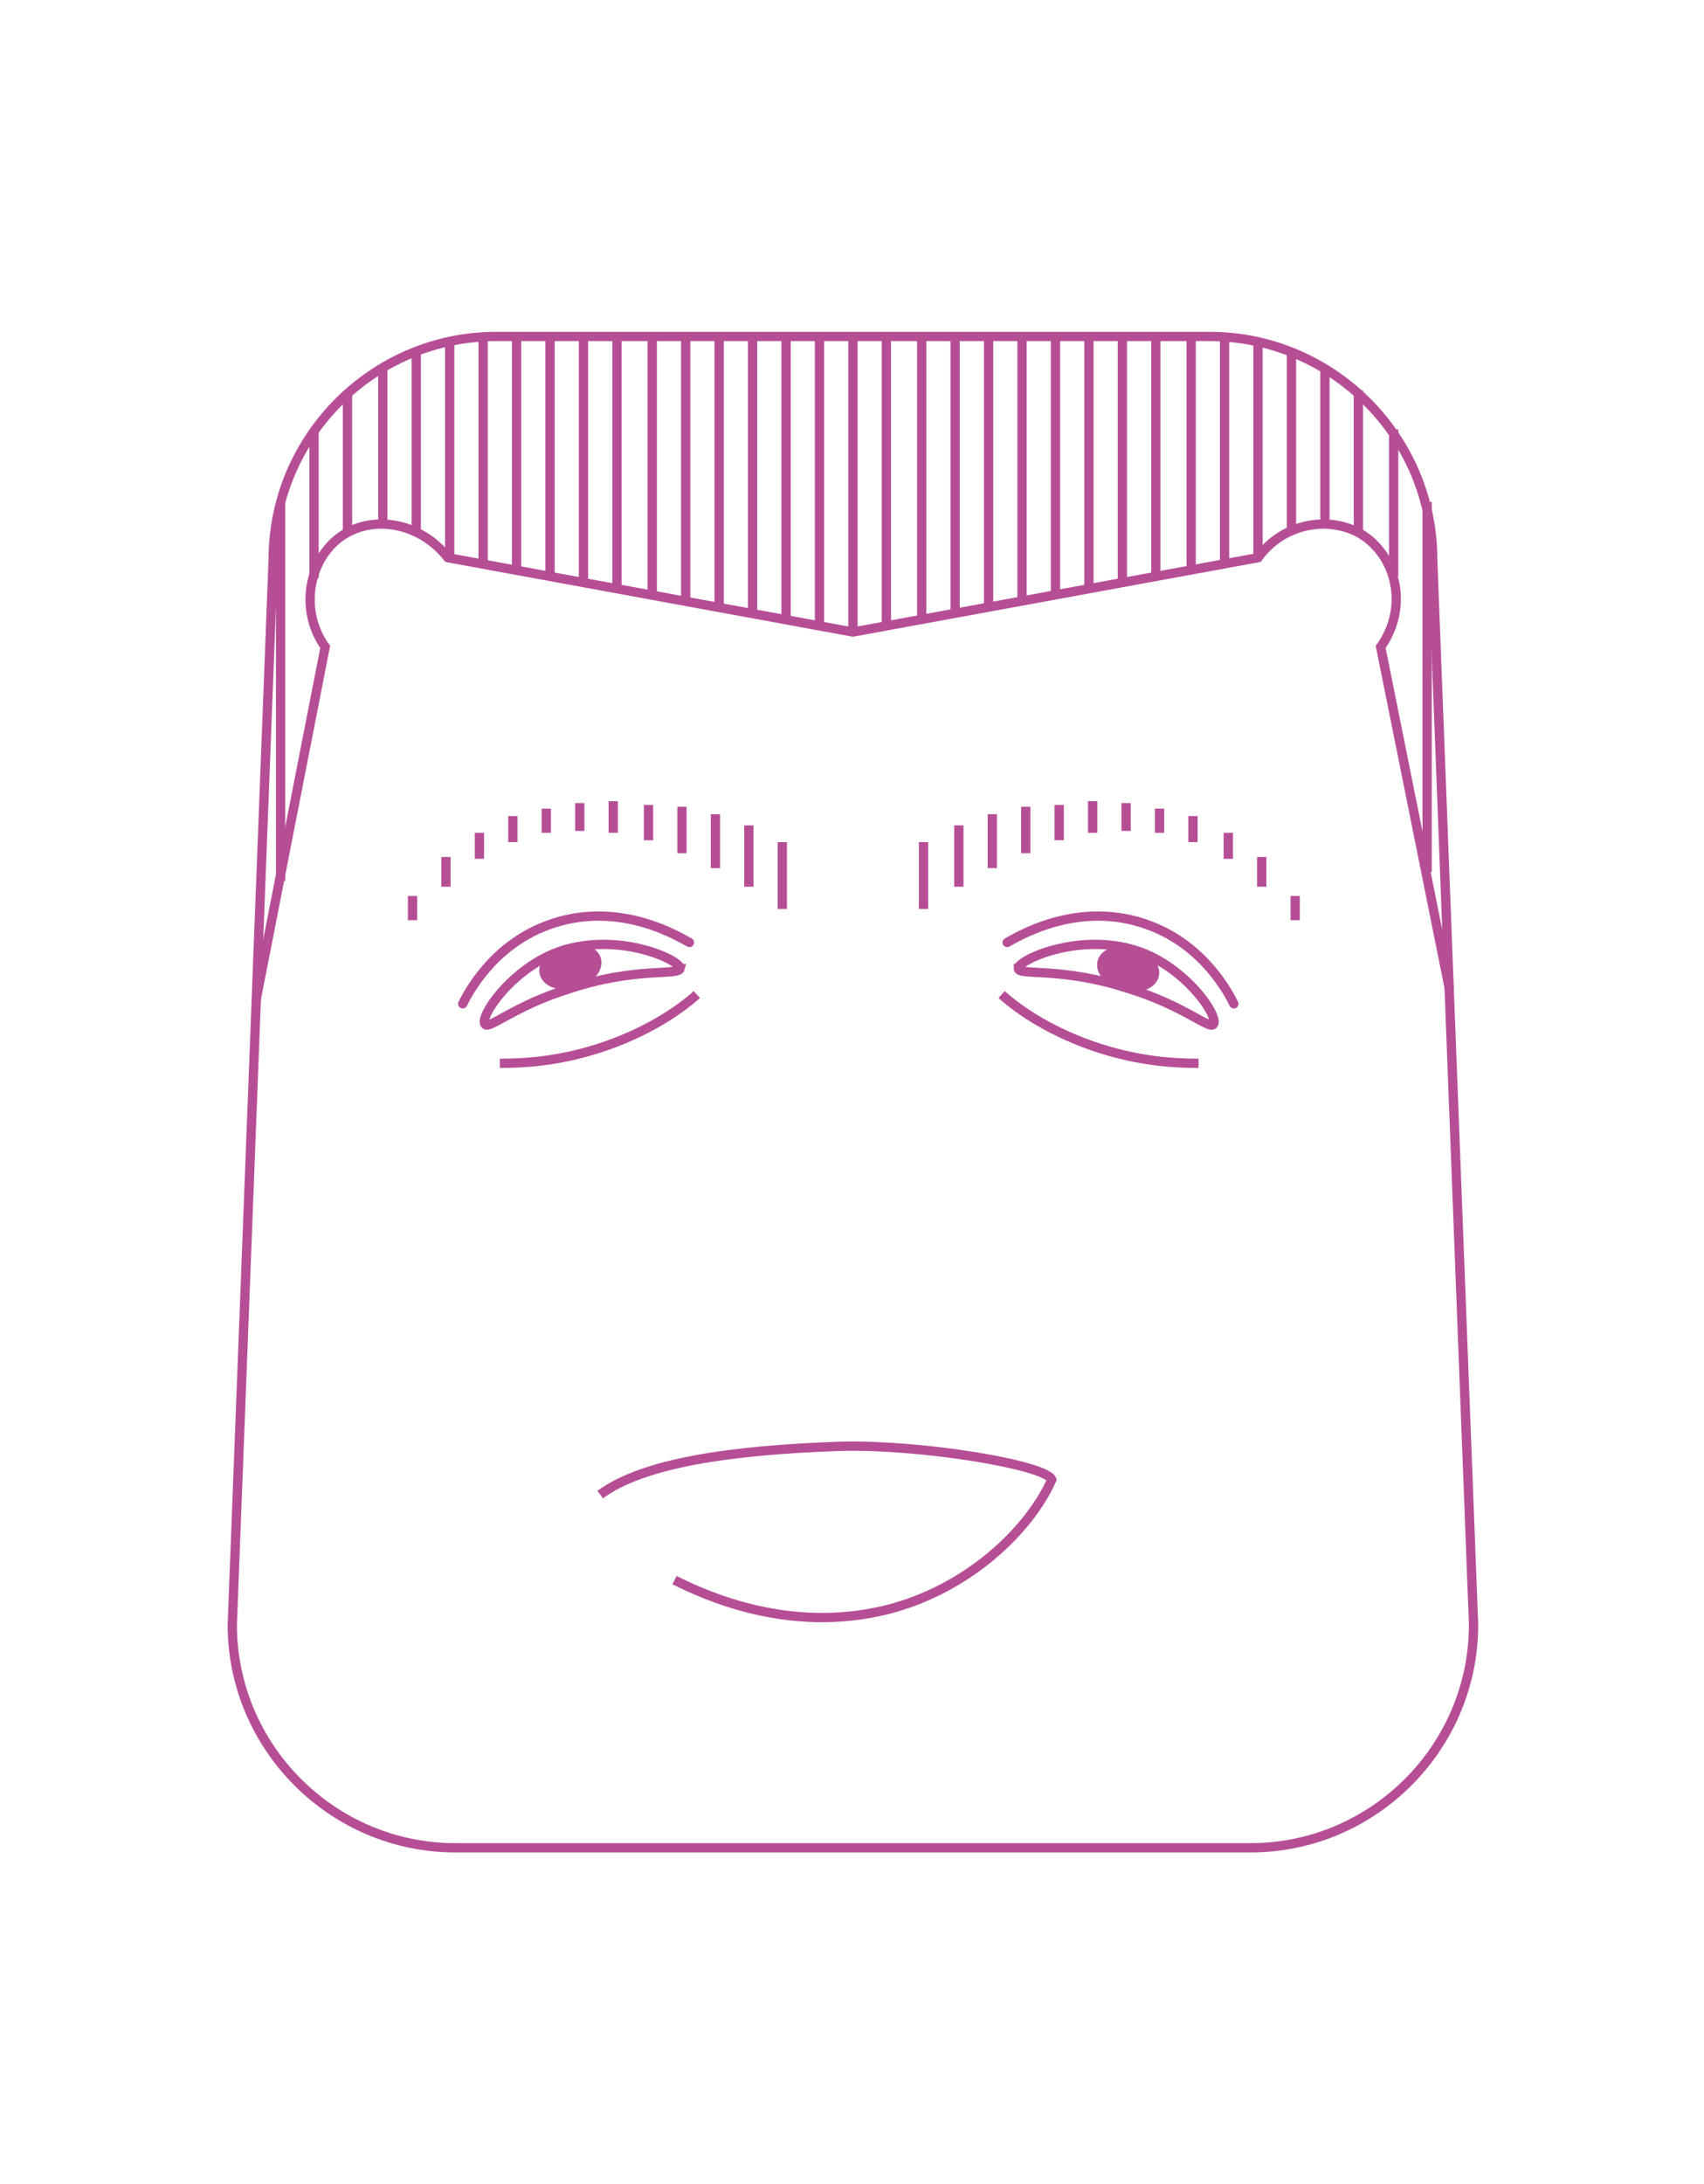 <svg xmlns="http://www.w3.org/2000/svg" viewBox="-139.9 297.5 91.7 117.5"><path fill="none" stroke="#B64E96" stroke-width=".5" stroke-miterlimit="10" d="M-72.6 396.9c6.6 0 12-5.4 12-12l-2.2-57.3c0-6.6-5.4-12-12-12h-38.4c-6.6 0-12 5.4-12 12l-2.2 57.3c0 6.6 5.4 12 12 12h42.8zM-88.3 341.9v3.3M-86.5 344.2v-2.9M-84.7 340.9v2.5M-82.9 342.7v-1.9M-79.3 342.2v-1.5M-77.5 341v1.3M-73.8 342.3v1.4M-94 330.5v-14.9M-92.2 315.6v15.5M-90.3 330.7v-15.1M-88.5 315.6v14.8M-86.7 330.1v-14.5M-84.9 315.6v14.1M-83.1 329.4v-13.8M-81.3 315.6v13.5M-79.5 328.8v-13.1M-77.7 315.7v12.7M-75.8 328.1v-12.5M-74 315.6v12.2M-72.2 327.4v-11.5M-70.4 316.4v9.7M-68.6 325.7v-8.4M-94 331.3v-15.6M-95.8 315.7V331M-97.6 330.7v-15.1M-99.4 315.6v14.8M-101.2 330.1v-14.5M-103 315.7v14M-104.8 329.4v-13.7M-106.7 315.7v13.4M-108.5 328.8v-13M-110.3 315.8v12.6M-112.1 328.1v-12.4M-113.9 315.7v12.1M-115.7 327.4V316M-117.5 316.4v9.6M-119.3 325.7v-8.4M-121.2 318.6v7.5"/><path fill="none" stroke="#B64E96" stroke-width=".5" stroke-miterlimit="10" d="M-126.1 351.2l3.7-18.9c-1.5-2.1-.8-5 1.1-6.1 1.7-1 4.1-.5 5.5 1.3l21.8 4 21.8-4c1.3-1.8 3.7-2.3 5.5-1.3 2 1.2 2.6 4 1.1 6.1l3.7 18.4M-107.6 377.9c2.3-1.7 7-2.4 13-2.6 4.3-.1 11 1 11.3 1.8-1.2 2.7-4.5 5.9-8.9 7-5.3 1.3-9.8-.8-11.4-1.6"/><path fill="none" stroke="#B64E96" stroke-width=".5" stroke-miterlimit="10" d="M-85.1 349.6c0-.5 3.6-2.1 6.8-.8 2.4 1 4 3.4 3.7 3.8-.2.3-1.6-1-4.5-1.9-3.6-1.2-6-.7-6-1.1z"/><ellipse transform="scale(-1) rotate(14.725 2705.75 612.51)" fill="#B64E96" cx="-79.1" cy="349.6" rx="1.7" ry="1.2"/><path fill="none" stroke="#B64E96" stroke-width=".5" stroke-miterlimit="10" d="M-86 351c1 .9 2.8 2.1 5.3 2.9 2.2.7 4 .8 5.3.8"/><path fill="none" stroke="#B64E96" stroke-width=".5" stroke-linecap="round" stroke-linejoin="round" stroke-miterlimit="10" d="M-85.7 348.2c.4-.2 3.8-2.4 7.7-.9 2.9 1.1 4.2 3.6 4.5 4.2"/><path fill="none" stroke="#B64E96" stroke-width=".5" stroke-miterlimit="10" d="M-103.3 349.6c0-.5-3.6-2.1-6.8-.8-2.4 1-4 3.4-3.7 3.8.2.3 1.6-1 4.5-1.9 3.6-1.2 5.9-.7 6-1.1z"/><ellipse transform="rotate(-14.725 -109.216 349.517)" fill="#B64E96" cx="-109.2" cy="349.5" rx="1.7" ry="1.2"/><path fill="none" stroke="#B64E96" stroke-width=".5" stroke-miterlimit="10" d="M-102.4 351c-1 .9-2.8 2.1-5.3 2.9-2.2.7-4 .8-5.3.8"/><path fill="none" stroke="#B64E96" stroke-width=".5" stroke-linecap="round" stroke-linejoin="round" stroke-miterlimit="10" d="M-102.8 348.2c-.4-.2-3.8-2.4-7.7-.9-2.9 1.1-4.2 3.6-4.5 4.2"/><path fill="none" stroke="#B64E96" stroke-width=".5" stroke-miterlimit="10" d="M-123 328.6v-7.9M-124.8 324.6v20.3M-66.8 318.5v7.5M-64.9 328.5v-7.9M-63.1 324.5v19.9M-81.1 342.3v-1.7M-75.7 341.4v1.4M-72 343.6v1.6M-70.2 347v-1.3M-99.6 341.9v3.3M-101.4 344.2v-2.9M-103.2 340.9v2.5M-105 342.7v-1.9M-108.7 342.2v-1.5M-110.5 341v1.3M-114.1 342.3v1.4M-106.9 342.3v-1.7M-112.3 341.4v1.4M-115.9 343.6v1.6M-117.7 347v-1.3M-90.2 342.8v3.6M-97.8 342.8v3.6"/></svg>